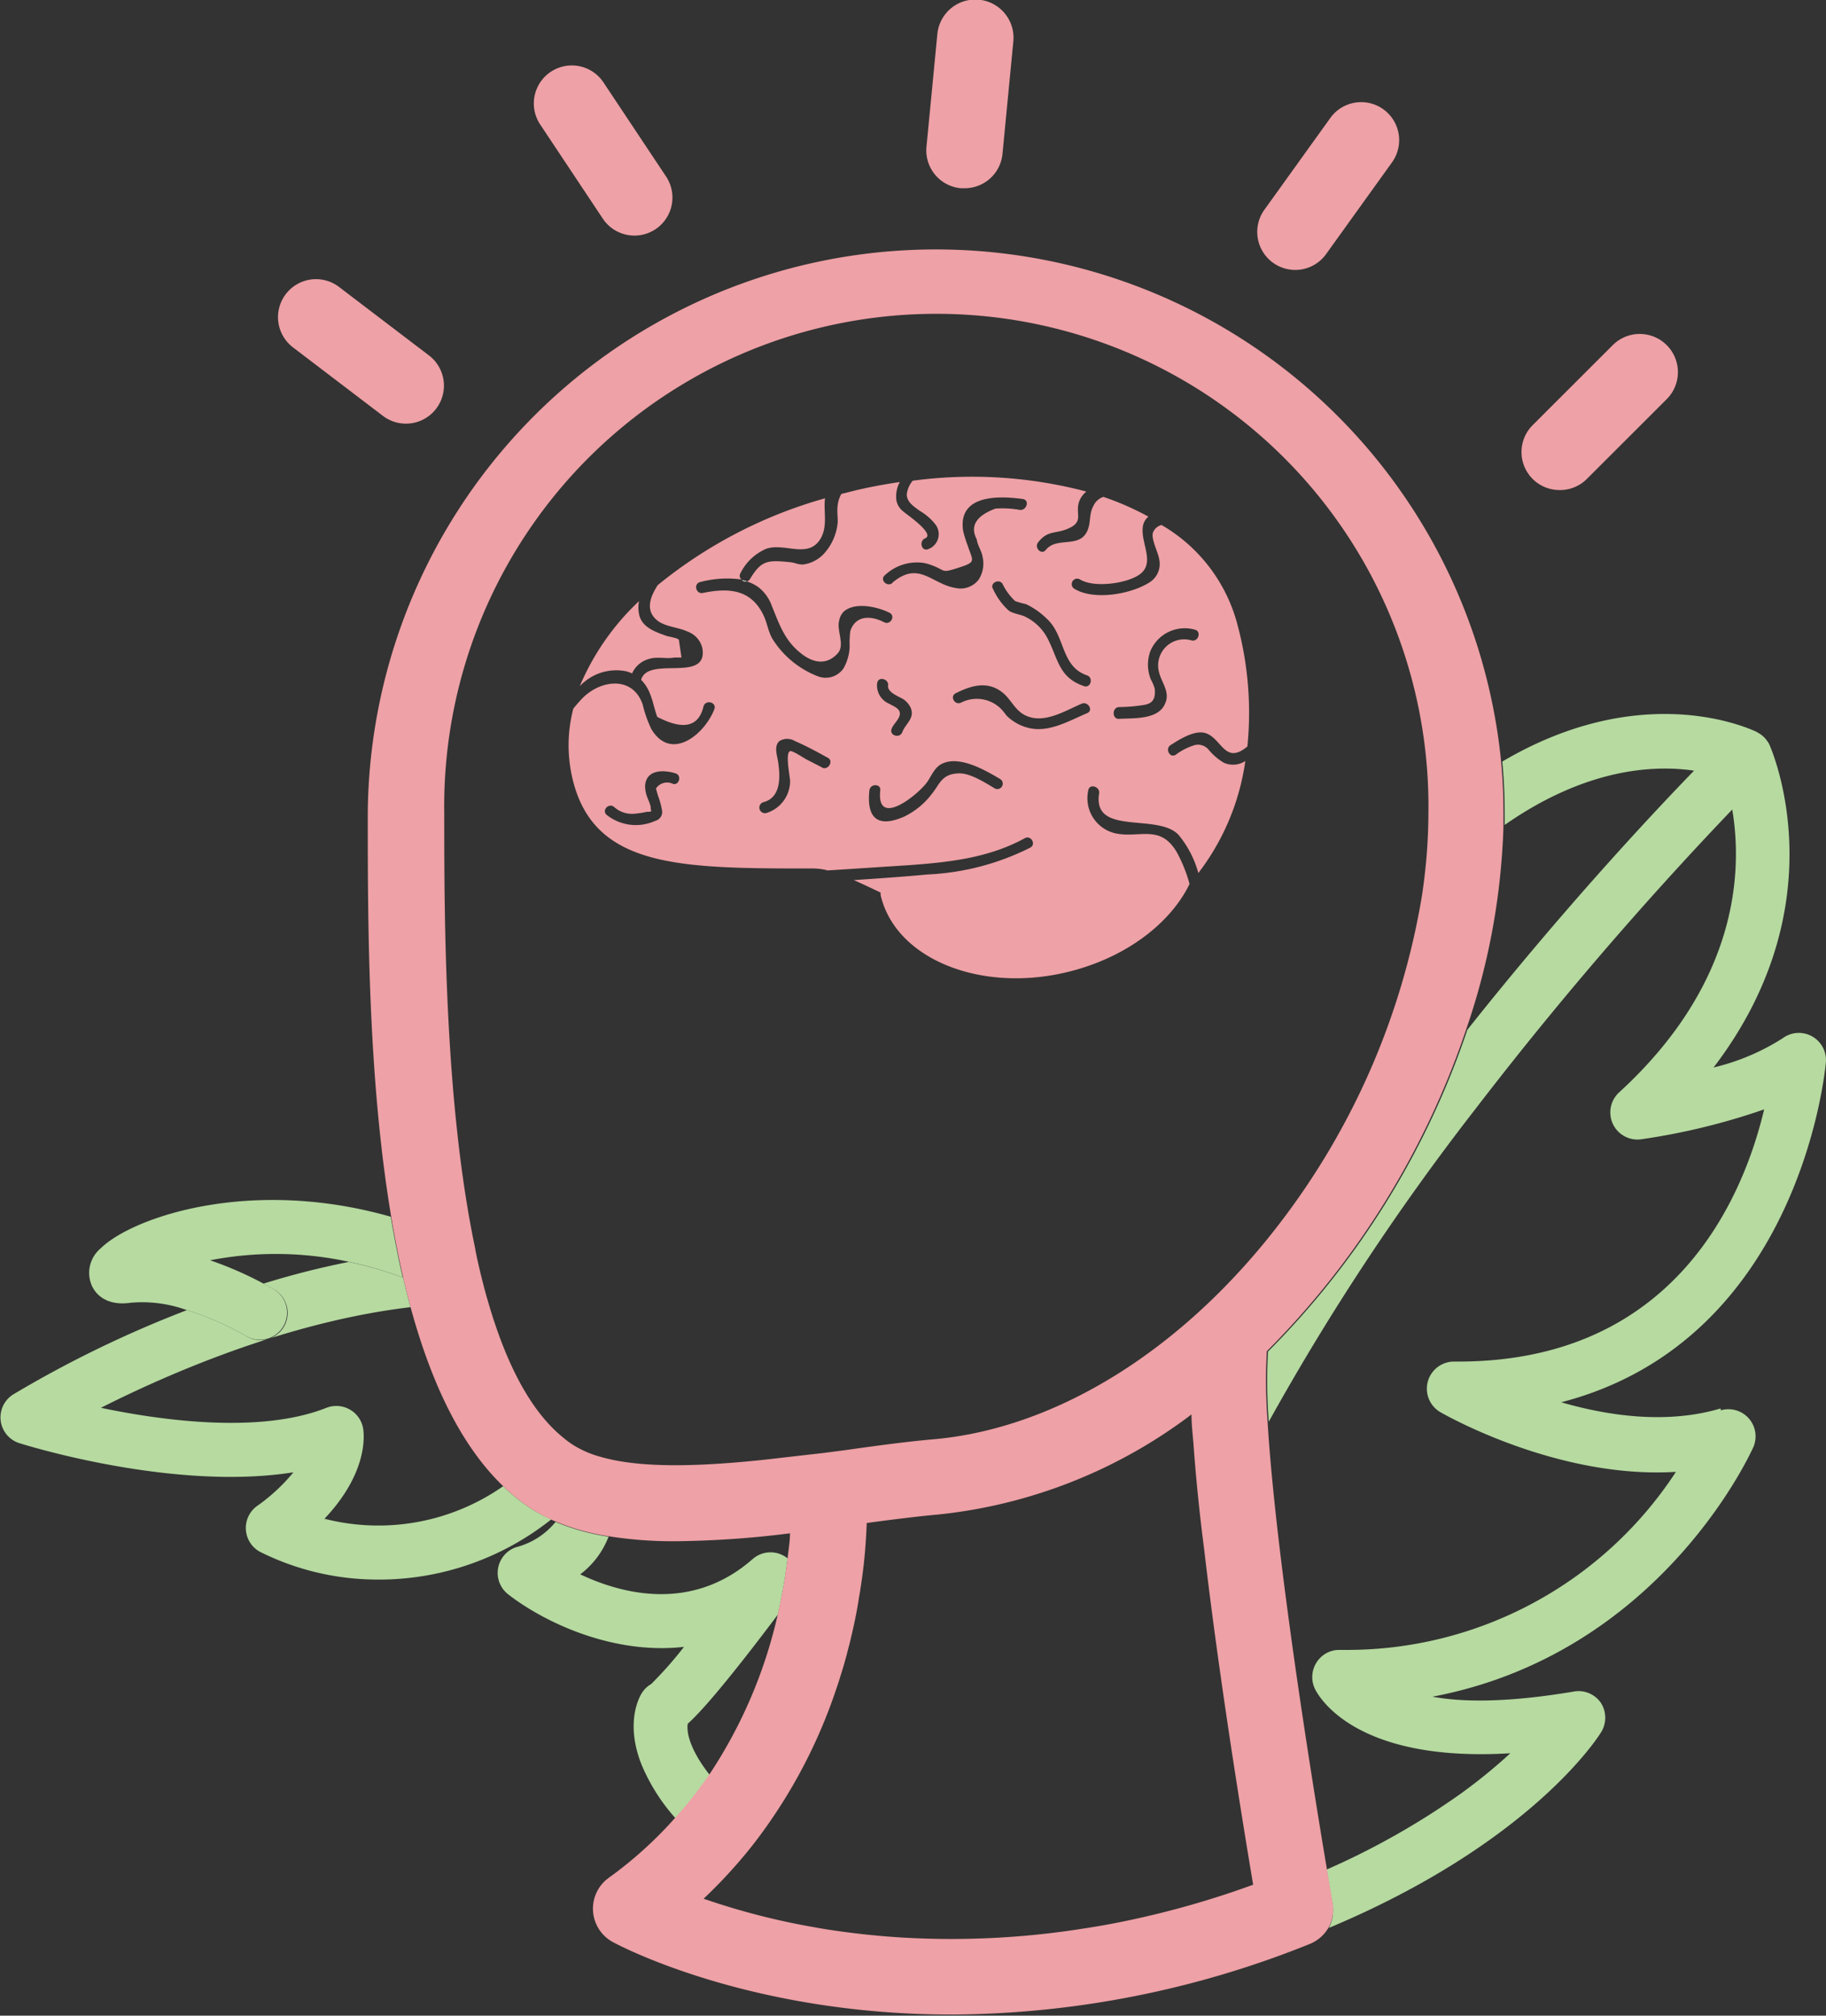 <svg xmlns="http://www.w3.org/2000/svg" viewBox="0 0 168.27 185.67"><rect x="0" y="0" width="168.27" height="185.67" fill="#333333" stroke="none"/><defs><style>.cls-1{fill:none;}.cls-2{fill:#b6daa0;}.cls-3{fill:#eea1a6;}.cls-4{fill:#fff;}</style></defs><title>inspiration</title><g id="Layer_2" data-name="Layer 2"><g id="Layer_1-2" data-name="Layer 1"><path class="cls-1" d="M64.53,53.67c-.63.13-.37,1.09.26,1,2.33-.48,4.45-.38,5.61,2.1.33.7.41,1.46.81,2.14a8.58,8.58,0,0,0,4.16,3.43,2,2,0,0,0,2.38-.72,4.44,4.44,0,0,0,.57-2,8.66,8.66,0,0,1,.06-1.45c.43-1.29,1.66-1.54,3.12-.8.57.29,1.07-.57.5-.87-1.09-.55-3.18-1-4.23-.11a1.56,1.56,0,0,0-.42.85c-.25.88.57,2.21-.14,3-1.09,1.17-2.36.78-3.37,0-1.53-1.2-2-2.68-2.7-4.39a3.79,3.79,0,0,0-1.19-1.68,3.63,3.63,0,0,0-1.11-.56.56.56,0,0,1-.49-.13A9.67,9.67,0,0,0,64.53,53.67Z"/><path class="cls-1" d="M53.48,145c3.9,1.84,10.31,3.49,15.89-1.41a2.5,2.5,0,0,1,3.22-.06c.1-.85.17-1.6.22-2.26h0a90.23,90.23,0,0,1-10.47.73,38,38,0,0,1-6.25-.46A7.87,7.87,0,0,1,53.48,145Z"/><path class="cls-1" d="M99.68,64.82c-1.47.63-3.27,1.76-4.89,1.2-1.23-.41-1.53-1.54-2.42-2.24-1.37-1.08-2.87-.64-4.3.08-.58.29-.07,1.15.5.86a3.17,3.17,0,0,1,3.7.6,6.61,6.61,0,0,1,.47.58,4.31,4.31,0,0,0,2.08,1.16c1.87.44,3.7-.67,5.37-1.37C100.78,65.44,100.27,64.58,99.68,64.82Z"/><path class="cls-1" d="M103.12,66.13c1.34-.09,3.71.13,4.33-1.44.4-1-.3-1.85-.55-2.78a2.4,2.4,0,0,1,3-3c.63.14.9-.83.27-1a3.43,3.43,0,0,0-4.1,2,3.62,3.62,0,0,0,.06,2.59,4,4,0,0,1,.35.84c.15,1.38-.53,1.43-1.29,1.54s-1.36.1-2,.15S102.47,66.17,103.12,66.13Z"/><path class="cls-1" d="M93.58,55.36a5.33,5.33,0,0,1-1.17-1.6c-.34-.55-1.21,0-.86.5a6,6,0,0,0,1.47,2c.37.25,1.17.36,1.51.55a4.57,4.57,0,0,1,2,1.92c1,2,1,3.66,3.41,4.47.61.21.87-.76.26-1-2.44-.83-2-3.65-3.7-5.21a7,7,0,0,0-1.92-1.33A8.52,8.52,0,0,1,93.58,55.36Z"/><path class="cls-1" d="M63.37,158.77c-.12.83.26,2.44,2,4.69a44.16,44.16,0,0,0,6.29-14.74C66.77,155.24,64.49,157.76,63.37,158.77Z"/><path class="cls-1" d="M156,70.91h0c-3.72-.54-10-.21-17.45,5a63,63,0,0,1-3.44,18.86C143.82,83.82,151.8,75.24,156,70.91Z"/><path class="cls-1" d="M122.28,172.12a69.79,69.79,0,0,0,12.37-7,49.9,49.9,0,0,0,4.55-3.71c-14.2.87-17.61-5.15-18-5.92a2.5,2.5,0,0,1,.14-2.44,2.47,2.47,0,0,1,2.13-1.16h.41a36.19,36.19,0,0,0,30.58-16.4c-10.87.67-21.2-5.21-21.71-5.5a2.5,2.5,0,0,1,1.27-4.66h.26c20,0,26.29-15.28,28.19-23.23a61,61,0,0,1-11.37,2.76,2.5,2.5,0,0,1-2-4.32c11.14-10.19,11.35-20.62,10.43-26.06a337.06,337.06,0,0,0-23.71,27.64,224.12,224.12,0,0,0-19,28.75v0h0c.74,12.32,4.12,33.26,5.46,41.2Z"/><path class="cls-1" d="M30.08,129.64a2.51,2.51,0,0,1,2.14.15,2.48,2.48,0,0,1,1.24,1.74c.08.46.55,4-3.56,8.33a20.07,20.07,0,0,0,16.47-3c-4-3.82-6.69-9.7-8.54-16.51-11.28,1.33-22.22,6.08-28.53,9.27C15.17,130.87,24,132,30.08,129.64Z"/><path class="cls-1" d="M19.37,116.09a33.13,33.13,0,0,1,4.87,2.12h0a76.93,76.93,0,0,1,7.87-2A31.82,31.82,0,0,0,19.37,116.09Z"/><path class="cls-1" d="M110,133c-.08-.93-.13-1.83-.18-2.69h0a46.59,46.59,0,0,1-23.25,9.21c-2,.18-4.29.47-6.68.79,0,.86-.09,1.94-.21,3.2v0c-.09.91-.22,1.91-.39,3q-.06.45-.15.9c0,.31-.11.63-.17,1-.1.55-.22,1.11-.35,1.69-.07.32-.15.65-.23,1s-.15.62-.24.93-.12.48-.19.72c-.15.58-.33,1.16-.52,1.75q-.12.42-.27.84h0a48.33,48.33,0,0,1-6.64,13.1,41.15,41.15,0,0,1-3.14,3.89q-.59.66-1.23,1.31t-1.3,1.28a65.41,65.41,0,0,0,10.28,2.64c.4.08.81.14,1.23.21,2,.31,4.34.58,6.86.73a77.56,77.56,0,0,0,16.55-.82c1.62-.24,3.29-.55,5-.93a84,84,0,0,0,10.66-3.08c-1-5.73-3.12-18.94-4.5-30.78C110.52,139.41,110.18,136,110,133Z"/><path class="cls-1" d="M88.06,54.11a2.1,2.1,0,0,0,2.12-.76,2.74,2.74,0,0,0,.37-2.09c-.08-.56-.48-1.08-.54-1.63-.64-1.21-.07-2.16,1.72-2.83a9,9,0,0,1,2.26.12c.63.09.91-.88.27-1-2.31-.33-6-.38-5.51,2.9a10.12,10.12,0,0,0,.44,1.42c.44,1.38.82,1.46-.84,2s-1.14.27-2.48-.22a4.22,4.22,0,0,0-.77-.22A4.32,4.32,0,0,0,81.54,53c-.5.41.21,1.12.7.71C84.7,51.61,85.85,53.81,88.06,54.11Z"/><path class="cls-1" d="M77.8,133.54c2.89-.38,5.62-.75,8.12-1,11.46-1,23.13-8.32,32-20a67.72,67.72,0,0,0,13-29.92h0a51.13,51.13,0,0,0,.62-7.61h0v-.12a45.35,45.35,0,1,0-90.69,0c0,9.38,0,26.59,2.86,40.12a.13.13,0,0,0,0,.06c.3,1.44.64,2.84,1,4.18.07.26.15.51.22.76,1.6,5.46,3.82,9.91,6.9,12.39a8.18,8.18,0,0,0,.91.67,9.42,9.42,0,0,0,2.53,1.09c3.83,1.1,9.42.86,15,.27,1.81-.2,3.61-.42,5.36-.66ZM58.92,55.43a3,3,0,0,0,0,1.19c.22,1.16,1.49,1.59,2.48,2,.23.08,1,.19,1.19.37l.24,1.64h-.67c-.78.16-1.59-.13-2.39.15A2.36,2.36,0,0,0,58.25,62a3.29,3.29,0,0,0-.58-.2,4.58,4.58,0,0,0-3.11.57,5,5,0,0,0-1.1.86A23,23,0,0,1,58.92,55.43ZM52.7,71.57a13.38,13.38,0,0,1,.11-6.29,13.12,13.12,0,0,1,.88-1c1.69-1.68,4.62-2,5.52.63A11,11,0,0,0,60,67.15c1.87,3.06,4.93.49,5.82-1.85.23-.61-.73-.87-1-.27C64.42,67,63,67.28,60.58,66c-.12-.36-.23-.73-.33-1.1a8.44,8.44,0,0,0-.4-1.2,3.74,3.74,0,0,0-.75-1.11c.65-2.25,6.16.33,5.65-2.88a2.12,2.12,0,0,0-1.37-1.56c-.86-.41-2.09-.43-2.83-1.06-1.12-.94-.56-2.21.08-3.22A42.57,42.57,0,0,1,76,45.9c-.16,1.17.26,2.5-.38,3.66-1.13,2-3.35.43-5.06,1a4.72,4.72,0,0,0-2.35,2.23.45.45,0,0,0,.09.59,2.72,2.72,0,0,1,.49.13.51.51,0,0,0,.29-.22c1-1.72,1.58-1.77,3.73-1.55.47,0,.64.25,1.16.21a3.19,3.19,0,0,0,1.93-1.14A4.92,4.92,0,0,0,77.13,48c0-.5-.08-1.08,0-1.57a2.78,2.78,0,0,1,.33-1l1.48-.37c1.31-.3,2.62-.54,3.91-.73a2.78,2.78,0,0,0-.31,1.72,1.69,1.69,0,0,0,.64,1c.18.15,3.08,2.07,2,2.47-.59.23-.33,1.2.27,1a1.47,1.47,0,0,0,.69-2.27A5,5,0,0,0,84.76,47c-.51-.37-1.21-.8-1.22-1.53a2.38,2.38,0,0,1,.55-1.26,41.21,41.21,0,0,1,16,1,2.12,2.12,0,0,0-.62.81c-.52,1.25.58,2-1.28,2.69-1.07.39-1.7.11-2.54,1.17-.4.5.3,1.21.7.71,1-1.25,3-.14,3.8-1.7.4-.82.14-1.55.6-2.38a1.53,1.53,0,0,1,.91-.81,26.13,26.13,0,0,1,4.15,1.82,1.46,1.46,0,0,0-.53,1.11c-.11,1.51,1.24,3.3-.46,4.33-1.24.75-4.07,1.12-5.33.34a.5.5,0,0,0-.51.86c1.81,1.12,5.31.5,7-.63a2,2,0,0,0,.85-2.14c-.09-.61-.77-1.88-.57-2.45a1.14,1.14,0,0,1,.79-.69,15,15,0,0,1,7,9.2,31.21,31.21,0,0,1,.91,11.2c-2.07,1.73-2.35-.72-3.83-1.22-1-.34-2.46.59-3.27,1.11-.54.35,0,1.22.5.87a5.65,5.65,0,0,1,1.63-.85,1.26,1.26,0,0,1,1.39.38,5.49,5.49,0,0,0,1.39,1.2,2.07,2.07,0,0,0,2-.15,22,22,0,0,1-4.33,10.32,9.37,9.37,0,0,0-1.82-3.51c-1.93-2.07-8,.2-7.32-3.85.11-.62-.86-.9-1-.26a3.31,3.31,0,0,0,2.7,4c2.12.36,4-.84,5.47,1.73a13.31,13.31,0,0,1,1.16,2.9c-1.81,3.72-6.05,6.91-11.47,8.16-8.08,1.85-15.71-1.35-17-7.15l0-.22c-.84-.4-1.67-.8-2.47-1.15,2.28-.15,4.56-.31,6.83-.52a23.37,23.37,0,0,0,9.43-2.47c.57-.31.06-1.18-.5-.87-3.3,1.81-6.92,2.21-10.61,2.48l-7.52.52A5.47,5.47,0,0,0,75,80C62.64,80,54.62,80,52.7,71.57Z"/><path class="cls-1" d="M76.25,69.84c-1-.52-2-1.14-3.08-1.57a1.37,1.37,0,0,0-1.42,0c-.53.46-.22,1.31-.13,1.88.2,1.34.32,3.31-1.34,3.75a.5.5,0,0,0,.27,1A3.09,3.09,0,0,0,72.73,72c0-.47-.43-2.63,0-2.8.2-.08,1.27.64,1.48.75l1.48.76C76.31,71,76.82,70.13,76.25,69.84Z"/><path class="cls-1" d="M83.26,75.22a7,7,0,0,0,2.61-2.12c.73-.91.89-1.83,2.45-1.89,1.1,0,2.49.88,3.38,1.4a.5.5,0,0,0,.5-.86c-1.37-.81-3.85-2.28-5.48-1.38-.61.34-.89,1.07-1.26,1.61-.78,1.13-4.73,4.37-4.34.79.07-.63-.93-.63-1,0C79.85,75.25,80.77,76.31,83.26,75.22Z"/><path class="cls-1" d="M81.93,64.79c.46.27,1.2.49.94,1.18-.16.42-.56.73-.72,1.17-.22.6.74.87,1,.27.31-.82,1.19-1.29.76-2.27a2,2,0,0,0-.68-.77c-.37-.27-1.49-.65-1.39-1.24s-.84-.89-1-.26A1.82,1.82,0,0,0,81.93,64.79Z"/><path class="cls-1" d="M62.23,71.24c-1.06-.33-2.66-.39-2.81,1.08a2.78,2.78,0,0,0,.11.86c.08.33.47,1,.4,1.34.13.23,0,.31-.35.26a8,8,0,0,1-1.09.17,2.44,2.44,0,0,1-1.91-.6c-.48-.44-1.19.27-.71.71a4.33,4.33,0,0,0,4.49.55.84.84,0,0,0,.61-1,7.14,7.14,0,0,0-.36-1.3c-.07-.23-.13-.46-.19-.68A1.23,1.23,0,0,1,62,72.2C62.58,72.39,62.85,71.43,62.23,71.24Z"/><path class="cls-2" d="M158.55,129.74c-4.94,1.47-10.33.69-14.68-.57,22.21-5.76,24.37-31.06,24.39-31.35a2.5,2.5,0,0,0-4-2.17,20.67,20.67,0,0,1-6.35,2.68c11.3-14.78,5.63-28.6,5.17-29.68a.08.08,0,0,1,0,0,2.08,2.08,0,0,0-.32-.51.76.76,0,0,0-.11-.14l-.15-.15a2.5,2.5,0,0,0-.32-.25l-.25-.15-.11-.06h0c-1.31-.6-10.89-4.6-23.38,2.76.15,1.59.22,3.21.22,4.84,0,.33,0,.65,0,1h0c7.48-5.22,13.73-5.55,17.45-5h0c-4.2,4.33-12.19,12.91-20.89,23.87a76.57,76.57,0,0,1-18.37,29.64h0a49.21,49.21,0,0,0,.07,6.46v0h0v0a224.12,224.12,0,0,1,19-28.75,337.06,337.06,0,0,1,23.71-27.64c.92,5.44.71,15.87-10.43,26.06a2.5,2.5,0,0,0,2,4.32,61,61,0,0,0,11.37-2.76c-1.9,8-8.15,23.23-28.19,23.23H134a2.5,2.5,0,0,0-1.27,4.66c.51.29,10.84,6.17,21.71,5.5a36.19,36.19,0,0,1-30.58,16.4h-.41a2.47,2.47,0,0,0-2.13,1.16,2.5,2.5,0,0,0-.14,2.44c.38.77,3.79,6.79,18,5.92a49.9,49.9,0,0,1-4.55,3.71,69.79,69.79,0,0,1-12.37,7h0c.32,2,.53,3.11.54,3.18a3.52,3.52,0,0,1-.34,2.2h0c18.59-7.8,24.78-17.52,25.1-18.05a2.53,2.53,0,0,0-.06-2.72,2.5,2.5,0,0,0-2.5-1c-5.93,1-10.12,1-13,.47,21.19-4,29.49-22.82,29.58-23a2.5,2.5,0,0,0-3-3.38Z"/><path class="cls-2" d="M131,82.67h0a51.11,51.11,0,0,0,.62-7.61h0A51.13,51.13,0,0,1,131,82.67Z"/><path class="cls-2" d="M65.38,163.47h0c-1.76-2.25-2.14-3.86-2-4.69,1.12-1,3.4-3.54,8.3-10.05h0s0,0,0,0a50.3,50.3,0,0,0,.9-5.18h0a2.5,2.5,0,0,0-3.22.06c-5.58,4.9-12,3.25-15.89,1.41a7.87,7.87,0,0,0,2.61-3.47,20.34,20.34,0,0,1-4.88-1.36,6.93,6.93,0,0,1-3.64,2.33,2.5,2.5,0,0,0-.72,4.35c3.25,2.52,9.57,5.58,16.19,4.83A34.78,34.78,0,0,1,60,155.13a2.47,2.47,0,0,0-.85.82c-.27.43-1.53,2.76-.05,6.55a17.56,17.56,0,0,0,3.16,5,37.42,37.42,0,0,0,3.15-4Z"/><path class="cls-2" d="M46.37,136.9a20.07,20.07,0,0,1-16.47,3c4.11-4.34,3.64-7.87,3.56-8.33a2.48,2.48,0,0,0-1.24-1.74,2.51,2.51,0,0,0-2.14-.15c-6,2.38-14.91,1.23-20.78,0,6.31-3.19,17.25-7.94,28.53-9.27-.24-.89-.47-1.8-.68-2.72a36.51,36.51,0,0,0-5-1.45h0a76.93,76.93,0,0,0-7.87,2c.5.27.84.47,1,.55a2.5,2.5,0,0,1-1.28,4.65,2.47,2.47,0,0,1-1.28-.35,27.91,27.91,0,0,0-5.49-2.41h0a103.74,103.74,0,0,0-16,7.76,2.49,2.49,0,0,0,.57,4.5c.66.21,14.25,4.43,25.24,2.68a16.9,16.9,0,0,1-3.36,3.11,2.5,2.5,0,0,0,.25,4.2,24.2,24.2,0,0,0,9.88,2.55,25.52,25.52,0,0,0,17-5.53A12.79,12.79,0,0,1,49,139,17,17,0,0,1,46.37,136.9Z"/><path class="cls-2" d="M22.67,123.06a2.51,2.51,0,0,0,3.43-.87,2.5,2.5,0,0,0-.87-3.43c-.14-.08-.48-.28-1-.55h0a33.13,33.13,0,0,0-4.87-2.12,31.82,31.82,0,0,1,12.75.13h0a36.51,36.51,0,0,1,5,1.45c-.17-.72-.32-1.44-.47-2.18-.23-1.12-.44-2.26-.63-3.41-13-3.71-23.84.07-26.73,2.91a2.94,2.94,0,0,0-.79,3.5c.35.71,1.29,1.84,3.58,1.51a12.06,12.06,0,0,1,5.06.65h0A27.91,27.91,0,0,1,22.67,123.06Z"/><path class="cls-3" d="M122.81,175.31c0-.07-.22-1.23-.54-3.18h0c-1.34-7.94-4.72-28.88-5.46-41.2h0v0a49.21,49.21,0,0,1-.07-6.46h0a76.57,76.57,0,0,0,18.37-29.64,63,63,0,0,0,3.44-18.86h0c0-.33,0-.65,0-1,0-1.63-.07-3.25-.22-4.84h0A52.35,52.35,0,0,0,33.89,74.93c0,9.91,0,24.29,2.16,37.15.19,1.15.4,2.29.63,3.41.15.74.3,1.46.47,2.18.21.92.44,1.83.68,2.72,1.85,6.81,4.56,12.69,8.54,16.51A17,17,0,0,0,49,139a12.79,12.79,0,0,0,1.71.93,4.31,4.31,0,0,0,.49.22,20.34,20.34,0,0,0,4.88,1.36,38,38,0,0,0,6.25.46,90.23,90.23,0,0,0,10.47-.73h0c0,.66-.12,1.42-.22,2.26h0a50.3,50.3,0,0,1-.9,5.18s0,0,0,0h0a44.16,44.16,0,0,1-6.29,14.74h0a37.42,37.42,0,0,1-3.15,4h0a37.32,37.32,0,0,1-6.15,5.56,3.5,3.5,0,0,0,.38,5.91c.74.4,12.66,6.68,31.22,6.68a89.28,89.28,0,0,0,33-6.5,3.52,3.52,0,0,0,1.82-1.66h0A3.52,3.52,0,0,0,122.81,175.31ZM70.36,134.47c-5.61.59-11.2.83-15-.27a9.42,9.42,0,0,1-2.53-1.09,8.18,8.18,0,0,1-.91-.67c-3.08-2.48-5.3-6.93-6.9-12.39-.07-.25-.15-.5-.22-.76-.37-1.34-.71-2.74-1-4.18a.13.13,0,0,1,0-.06c-2.86-13.53-2.86-30.74-2.86-40.12a45.35,45.35,0,1,1,90.69,0v.12h0a51.11,51.11,0,0,1-.62,7.61h0a67.72,67.72,0,0,1-13,29.92c-8.9,11.67-20.57,19-32,20-2.5.22-5.23.59-8.12,1l-2.08.27C74,134.05,72.17,134.27,70.36,134.47Zm34.4,42.26c-1.71.38-3.38.69-5,.93a77.56,77.56,0,0,1-16.55.82c-2.52-.15-4.82-.42-6.86-.73-.42-.07-.83-.13-1.23-.21a65.41,65.41,0,0,1-10.28-2.64q.67-.64,1.3-1.28t1.23-1.31a41.15,41.15,0,0,0,3.14-3.89,48.33,48.33,0,0,0,6.64-13.1h0q.15-.42.27-.84c.19-.59.37-1.17.52-1.75.07-.24.13-.48.19-.72s.17-.62.24-.93.16-.66.23-1c.13-.58.25-1.14.35-1.69.06-.33.12-.65.17-1s.11-.6.15-.9c.17-1.07.3-2.07.39-3v0c.12-1.26.18-2.34.21-3.2,2.39-.32,4.65-.61,6.68-.79a46.59,46.59,0,0,0,23.25-9.21h0c0,.86.1,1.76.18,2.69.21,3,.55,6.38,1,9.85,1.38,11.84,3.53,25,4.5,30.78A84,84,0,0,1,104.76,176.73Z"/><path class="cls-3" d="M143.74,45.14a3.49,3.49,0,0,0,2.47-1l7.37-7.36a3.5,3.5,0,0,0-4.95-5l-7.37,7.36a3.5,3.5,0,0,0,2.47,6Z"/><path class="cls-3" d="M27,32l8.29,6.31a3.5,3.5,0,0,0,4.24-5.57l-8.29-6.31A3.5,3.5,0,0,0,27,32Z"/><path class="cls-3" d="M117.32,24.21a3.5,3.5,0,0,0,4.88-.8l6.08-8.46a3.5,3.5,0,1,0-5.69-4.08l-6.08,8.46A3.5,3.5,0,0,0,117.32,24.21Z"/><path class="cls-3" d="M55.55,20.14a3.5,3.5,0,0,0,5.83-3.88L55.61,7.59a3.5,3.5,0,0,0-5.83,3.88Z"/><path class="cls-3" d="M88.54,17.34l.36,0a3.5,3.5,0,0,0,3.48-3.15l1-10.36a3.5,3.5,0,0,0-7-.71l-1,10.36A3.5,3.5,0,0,0,88.54,17.34Z"/><path class="cls-3" d="M57.67,61.83a3.29,3.29,0,0,1,.58.2,2.36,2.36,0,0,1,1.49-1.31c.8-.28,1.61,0,2.39-.15h.67l-.24-1.64c-.15-.18-1-.29-1.19-.37-1-.36-2.26-.79-2.48-2a3,3,0,0,1,0-1.19,23,23,0,0,0-5.46,7.83,5,5,0,0,1,1.1-.86A4.58,4.58,0,0,1,57.67,61.83Z"/><path class="cls-3" d="M83.83,79.69c3.69-.27,7.31-.67,10.61-2.48.56-.31,1.07.56.5.87a23.37,23.37,0,0,1-9.43,2.47c-2.27.21-4.55.37-6.83.52.8.35,1.63.75,2.47,1.15l0,.22c1.33,5.8,9,9,17,7.15,5.42-1.25,9.66-4.44,11.47-8.16a13.31,13.31,0,0,0-1.16-2.9c-1.48-2.57-3.35-1.37-5.47-1.73a3.31,3.31,0,0,1-2.7-4c.1-.64,1.07-.36,1,.26-.66,4,5.39,1.78,7.32,3.85a9.37,9.37,0,0,1,1.82,3.51,22,22,0,0,0,4.33-10.32,2.07,2.07,0,0,1-2,.15,5.49,5.49,0,0,1-1.39-1.2,1.26,1.26,0,0,0-1.39-.38,5.65,5.65,0,0,0-1.63.85c-.54.35-1-.52-.5-.87.81-.52,2.25-1.45,3.27-1.11,1.48.5,1.76,2.95,3.83,1.22a31.21,31.21,0,0,0-.91-11.2,15,15,0,0,0-7-9.2,1.14,1.14,0,0,0-.79.69c-.2.57.48,1.84.57,2.45A2,2,0,0,1,106,53.6c-1.7,1.13-5.2,1.75-7,.63a.5.5,0,0,1,.51-.86c1.26.78,4.09.41,5.33-.34,1.7-1,.35-2.82.46-4.33a1.46,1.46,0,0,1,.53-1.11,26.13,26.13,0,0,0-4.15-1.82,1.53,1.53,0,0,0-.91.81c-.46.83-.2,1.56-.6,2.38-.75,1.56-2.8.45-3.8,1.7-.4.5-1.1-.21-.7-.71.84-1.06,1.47-.78,2.54-1.17,1.86-.69.76-1.44,1.28-2.69a2.12,2.12,0,0,1,.62-.81,41.21,41.21,0,0,0-16-1,2.38,2.38,0,0,0-.55,1.26c0,.73.71,1.16,1.22,1.53a5,5,0,0,1,1.43,1.25,1.47,1.47,0,0,1-.69,2.27c-.6.23-.86-.74-.27-1,1-.4-1.87-2.32-2-2.47a1.69,1.69,0,0,1-.64-1,2.78,2.78,0,0,1,.31-1.72c-1.29.19-2.6.43-3.91.73l-1.48.37a2.78,2.78,0,0,0-.33,1c-.08.49,0,1.07,0,1.57a4.92,4.92,0,0,1-1.18,2.83A3.19,3.19,0,0,1,74,52c-.52,0-.69-.16-1.16-.21-2.15-.22-2.68-.17-3.73,1.55a.51.51,0,0,1-.29.22,3.63,3.63,0,0,1,1.11.56,3.79,3.79,0,0,1,1.19,1.68c.7,1.71,1.17,3.19,2.7,4.39,1,.8,2.28,1.19,3.37,0,.71-.77-.11-2.1.14-3a1.56,1.56,0,0,1,.42-.85c1.05-.93,3.14-.44,4.23.11.57.3.07,1.16-.5.87-1.46-.74-2.69-.49-3.12.8a8.66,8.66,0,0,0-.06,1.45,4.44,4.44,0,0,1-.57,2,2,2,0,0,1-2.38.72,8.58,8.58,0,0,1-4.16-3.43c-.4-.68-.48-1.44-.81-2.14-1.16-2.48-3.28-2.58-5.61-2.1-.63.13-.89-.83-.26-1a9.67,9.67,0,0,1,3.82-.24.45.45,0,0,1-.09-.59,4.72,4.72,0,0,1,2.35-2.23c1.71-.62,3.93,1,5.06-1,.64-1.16.22-2.49.38-3.66a42.57,42.57,0,0,0-15.42,8c-.64,1-1.2,2.28-.08,3.22.74.63,2,.65,2.83,1.06a2.12,2.12,0,0,1,1.37,1.56c.51,3.21-5,.63-5.65,2.88a3.74,3.74,0,0,1,.75,1.11,8.44,8.44,0,0,1,.4,1.2c.1.37.21.74.33,1.1,2.42,1.26,3.84.93,4.28-1,.23-.6,1.19-.34,1,.27-.89,2.34-4,4.91-5.82,1.85a11,11,0,0,1-.79-2.24c-.9-2.66-3.83-2.31-5.52-.63a13.12,13.12,0,0,0-.88,1,13.38,13.38,0,0,0-.11,6.29C54.62,80,62.64,80,75,80a5.47,5.47,0,0,1,1.28.18Zm19.29-14.56c.67,0,1.36-.06,2-.15s1.44-.16,1.29-1.54a4,4,0,0,0-.35-.84A3.62,3.62,0,0,1,106,60a3.43,3.43,0,0,1,4.1-2c.63.14.36,1.11-.27,1a2.4,2.4,0,0,0-3,3c.25.93,1,1.77.55,2.78-.62,1.57-3,1.35-4.33,1.44C102.47,66.17,102.48,65.17,103.12,65.13Zm-2.93.56c-1.67.7-3.5,1.81-5.37,1.37a4.31,4.31,0,0,1-2.08-1.16,6.61,6.61,0,0,0-.47-.58,3.17,3.17,0,0,0-3.7-.6c-.57.29-1.08-.57-.5-.86,1.43-.72,2.93-1.16,4.3-.08.89.7,1.19,1.83,2.42,2.24,1.62.56,3.42-.57,4.89-1.2C100.27,64.58,100.78,65.44,100.19,65.69ZM96.47,57c1.72,1.56,1.26,4.38,3.7,5.21.61.21.35,1.18-.26,1-2.38-.81-2.37-2.5-3.41-4.47a4.57,4.57,0,0,0-2-1.92c-.34-.19-1.14-.3-1.51-.55a6,6,0,0,1-1.47-2c-.35-.54.52-1,.86-.5a5.33,5.33,0,0,0,1.17,1.6,8.52,8.52,0,0,0,1,.28A7,7,0,0,1,96.47,57Zm-14.23-3.3c-.49.41-1.2-.3-.7-.71a4.32,4.32,0,0,1,3.56-1.14,4.22,4.22,0,0,1,.77.22c1.34.49.8.76,2.48.22s1.28-.61.84-2a10.12,10.12,0,0,1-.44-1.42c-.47-3.28,3.2-3.23,5.51-2.9.64.09.36,1.06-.27,1a9,9,0,0,0-2.26-.12c-1.79.67-2.36,1.62-1.72,2.83.06.55.46,1.07.54,1.63a2.74,2.74,0,0,1-.37,2.09,2.1,2.1,0,0,1-2.12.76C85.85,53.81,84.7,51.61,82.24,53.67Zm-1.4,9.2c.12-.63,1.08-.36,1,.26s1,1,1.39,1.24a2,2,0,0,1,.68.77c.43,1-.45,1.45-.76,2.27-.22.6-1.18.33-1-.27.16-.44.56-.75.72-1.17.26-.69-.48-.91-.94-1.18A1.82,1.82,0,0,1,80.84,62.87Zm-.72,9.9c.07-.63,1.07-.63,1,0-.39,3.58,3.56.34,4.34-.79.37-.54.65-1.27,1.26-1.61,1.63-.9,4.11.57,5.48,1.38a.5.5,0,0,1-.5.86c-.89-.52-2.28-1.45-3.38-1.4-1.56.06-1.72,1-2.45,1.89a7,7,0,0,1-2.61,2.12C80.77,76.31,79.85,75.25,80.12,72.77ZM62,72.2a1.23,1.23,0,0,0-1.55.43c.06.22.12.45.19.68a7.14,7.14,0,0,1,.36,1.3.84.84,0,0,1-.61,1,4.33,4.33,0,0,1-4.49-.55c-.48-.44.23-1.15.71-.71a2.44,2.44,0,0,0,1.91.6,8,8,0,0,0,1.09-.17c.36,0,.48,0,.35-.26.07-.32-.32-1-.4-1.34a2.78,2.78,0,0,1-.11-.86c.15-1.47,1.75-1.41,2.81-1.08C62.85,71.43,62.58,72.39,62,72.2Zm13.77-1.5-1.48-.76c-.21-.11-1.28-.83-1.48-.75-.48.17,0,2.33,0,2.8a3.09,3.09,0,0,1-2.18,2.9.5.5,0,0,1-.27-1c1.66-.44,1.54-2.41,1.34-3.75-.09-.57-.4-1.42.13-1.88a1.37,1.37,0,0,1,1.42,0c1,.43,2.06,1,3.08,1.57C76.82,70.13,76.31,71,75.74,70.7Z"/><path class="cls-4" d="M68.35,53.43a.56.56,0,0,0,.49.13A2.72,2.72,0,0,0,68.35,53.43Z"/></g></g></svg>